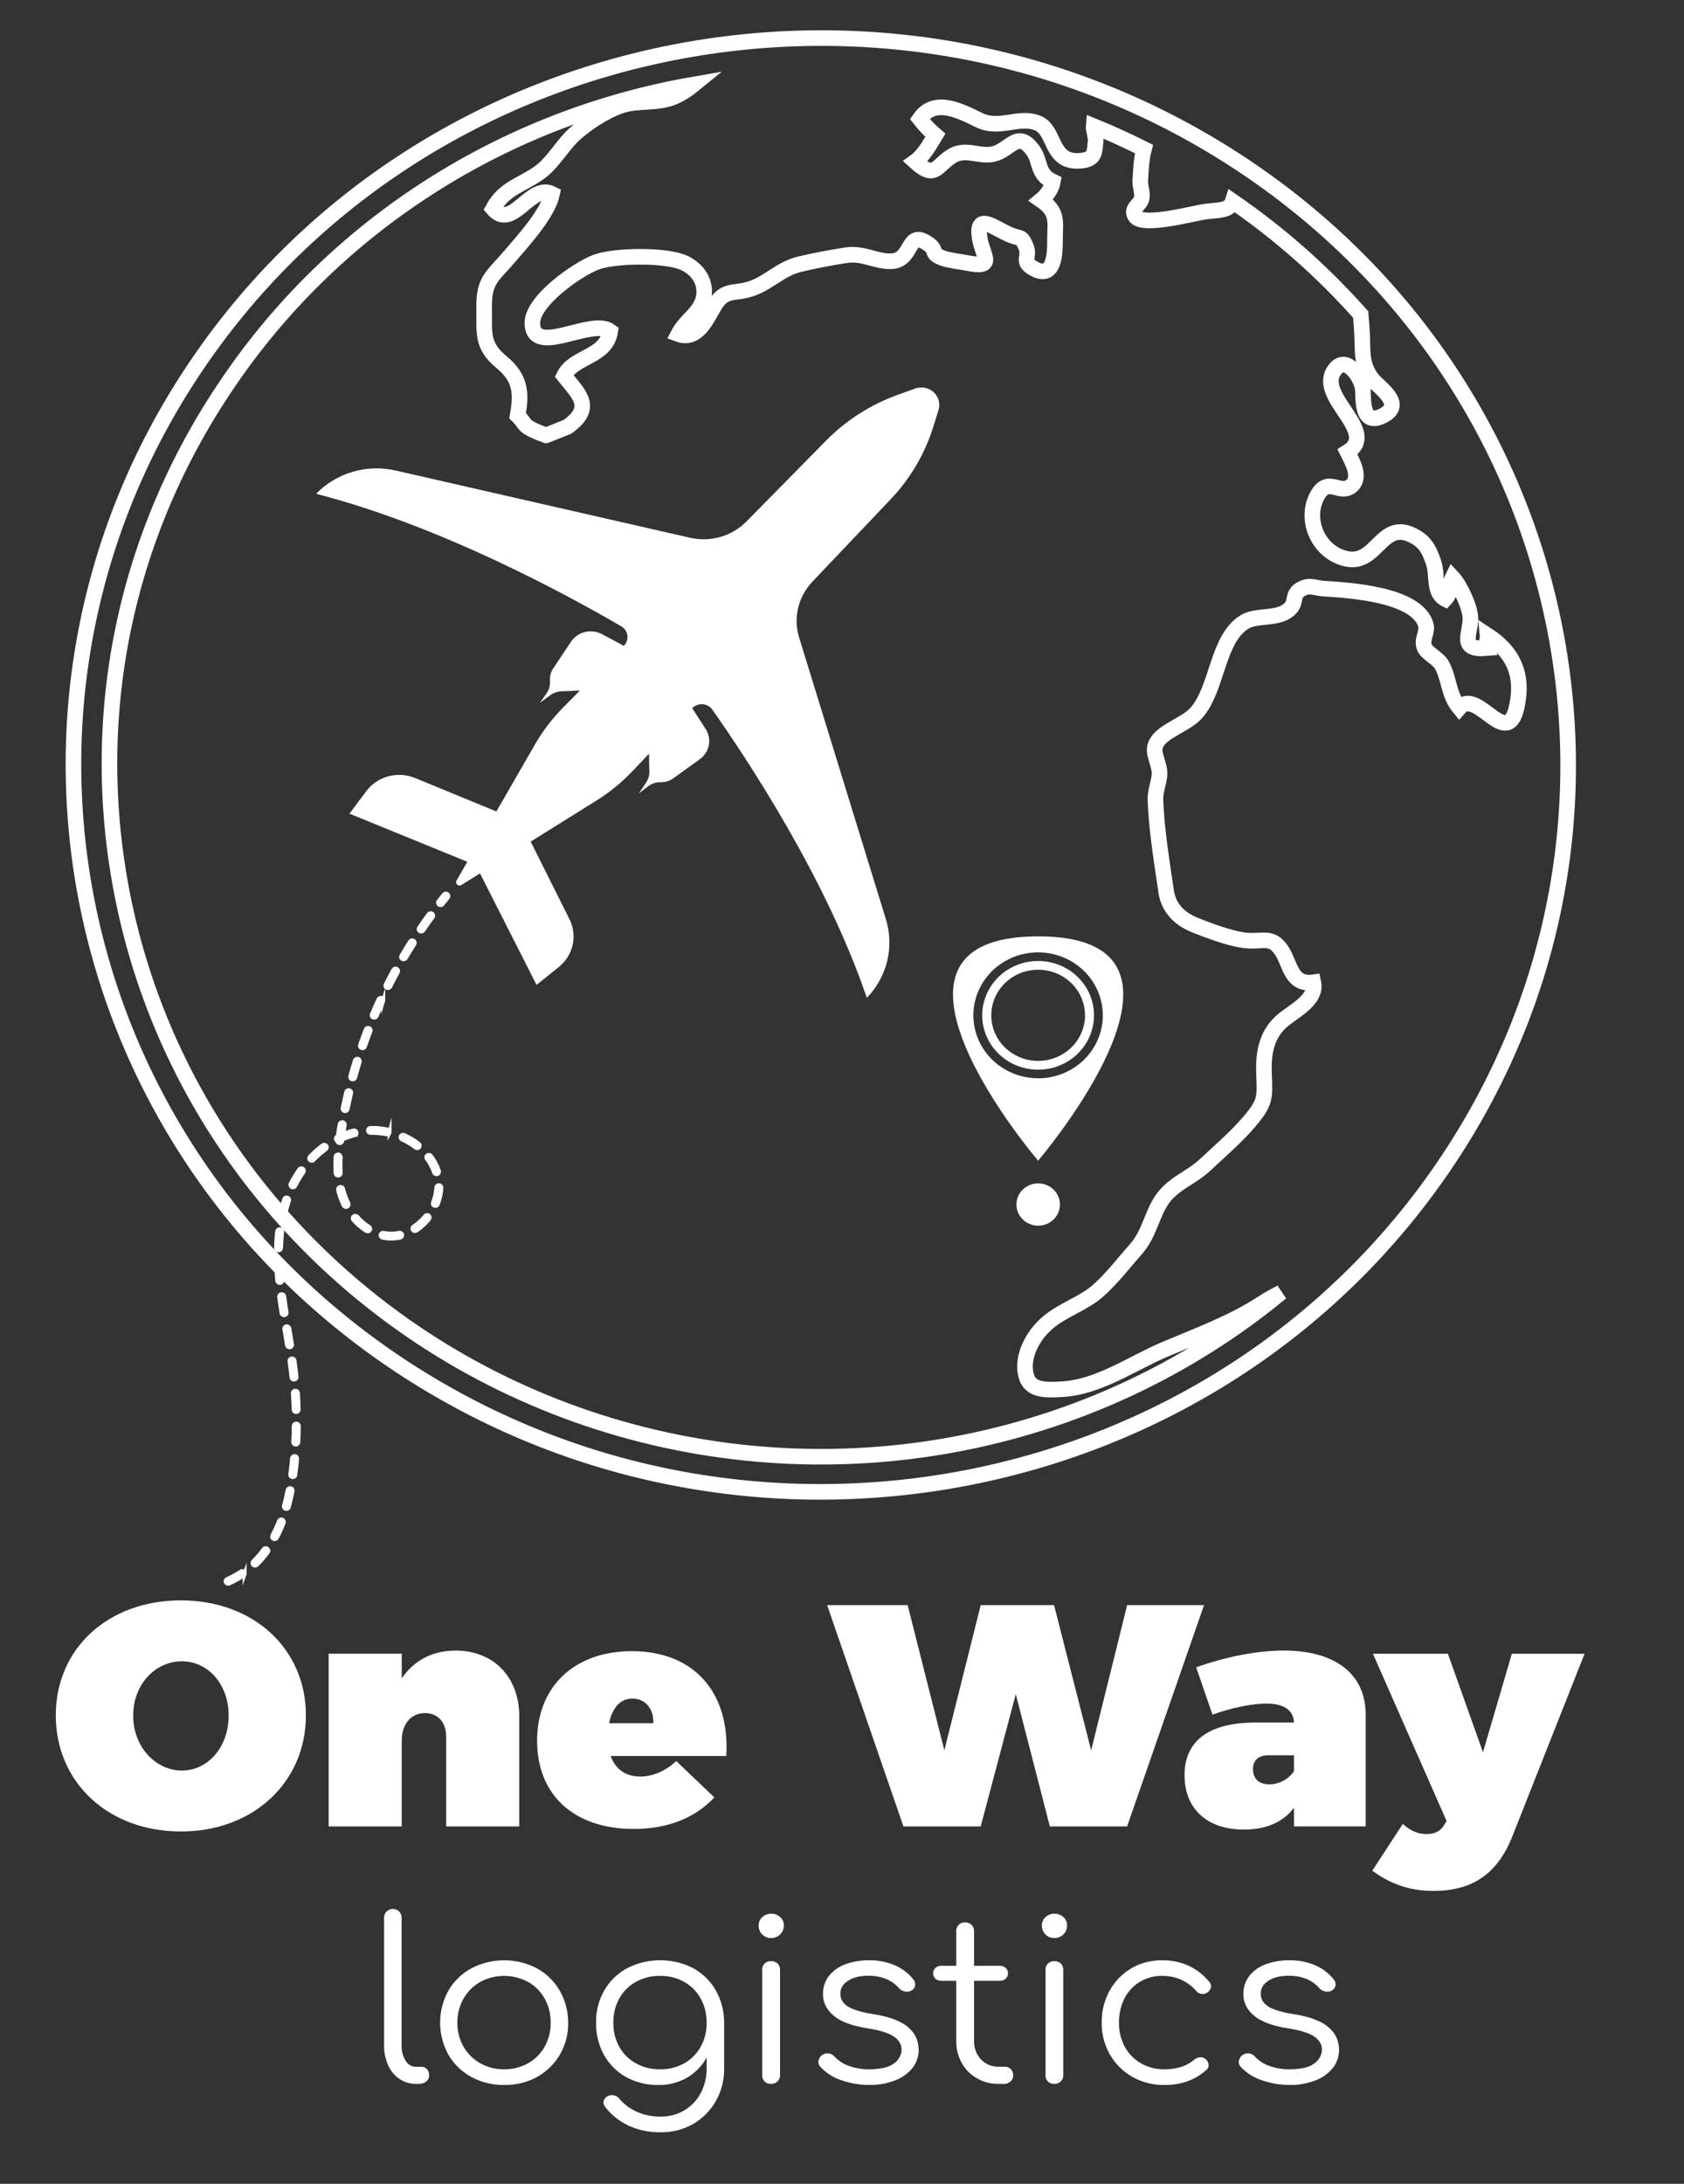 <svg width="54" height="70" viewBox="0 0 54 70" fill="none" xmlns="http://www.w3.org/2000/svg">
<rect x="0" y="0" width="54" height="70" fill="#333333" stroke="none"/>
<path d="M9.809 54.982C9.809 57.129 8.124 58.706 5.799 58.706C3.474 58.706 1.789 57.137 1.789 54.982C1.789 52.835 3.474 51.298 5.799 51.298C8.124 51.298 9.809 52.846 9.809 54.982ZM4.271 54.992C4.271 56.004 4.999 56.753 5.832 56.753C6.665 56.753 7.332 56.004 7.332 54.992C7.332 53.98 6.665 53.251 5.832 53.251C4.989 53.251 4.271 53.98 4.271 54.992Z" fill="white"/>
<path d="M16.65 55.012V58.544H14.308V55.67C14.308 55.204 14.037 54.911 13.631 54.911C13.173 54.911 12.882 55.265 12.882 55.801V58.544H10.539V53.007H12.882V53.798C13.266 53.233 13.86 52.907 14.609 52.907C15.807 52.907 16.65 53.737 16.65 55.012Z" fill="white"/>
<path d="M23.289 56.287H19.583C19.739 56.722 20.072 56.945 20.53 56.945C20.926 56.945 21.331 56.775 21.686 56.449L22.906 57.613C22.302 58.261 21.428 58.625 20.325 58.625C18.378 58.625 17.223 57.512 17.223 55.8C17.223 54.049 18.43 52.926 20.263 52.926C22.248 52.927 23.414 54.243 23.289 56.287ZM20.28 54.445C19.873 54.445 19.625 54.769 19.531 55.236H20.947C20.977 54.779 20.686 54.445 20.28 54.445Z" fill="white"/>
<path d="M38.609 51.45L36.142 58.544H33.665L32.572 54.304L31.448 58.544H28.97L26.523 51.45H29.105L30.282 56.105L31.448 51.45H33.8L34.989 56.105L36.144 51.45H38.609Z" fill="white"/>
<path d="M43.793 54.961V58.543H41.493V57.946C41.16 58.392 40.621 58.645 39.889 58.645C38.682 58.645 37.984 57.956 37.984 56.904C37.984 55.811 38.745 55.234 40.193 55.214H41.493C41.482 54.83 41.181 54.606 40.608 54.606C40.181 54.606 39.525 54.728 38.88 54.961L38.357 53.443C39.325 53.099 40.325 52.906 41.168 52.906C42.815 52.907 43.793 53.656 43.793 54.961ZM41.493 56.773V56.264H40.679C40.356 56.264 40.179 56.416 40.179 56.709C40.179 57.013 40.367 57.195 40.7 57.195C40.857 57.194 41.012 57.154 41.15 57.081C41.289 57.007 41.406 56.901 41.493 56.773Z" fill="white"/>
<path d="M45.971 60.611C45.222 60.611 44.618 60.409 44.004 59.963L44.983 58.464C45.233 58.687 45.461 58.788 45.742 58.788C46.013 58.788 46.19 58.697 46.304 58.505L46.388 58.373L44.025 53.009H46.429L47.554 56.167L48.48 53.009H50.812L48.469 58.93C47.991 60.083 47.189 60.611 45.971 60.611Z" fill="white"/>
<path d="M13.336 66.796C13.147 66.798 12.962 66.743 12.808 66.638C12.648 66.527 12.523 66.375 12.446 66.2C12.356 65.996 12.312 65.775 12.317 65.553V61.461C12.317 61.389 12.346 61.319 12.399 61.268C12.452 61.217 12.523 61.188 12.597 61.188C12.672 61.188 12.743 61.217 12.796 61.268C12.849 61.319 12.878 61.389 12.878 61.461V65.553C12.87 65.73 12.915 65.904 13.007 66.056C13.039 66.114 13.087 66.162 13.145 66.196C13.203 66.23 13.268 66.249 13.336 66.25H13.52C13.553 66.249 13.586 66.255 13.616 66.269C13.646 66.282 13.673 66.301 13.695 66.326C13.741 66.381 13.765 66.451 13.761 66.523C13.763 66.56 13.755 66.598 13.739 66.632C13.723 66.666 13.699 66.696 13.669 66.72C13.601 66.772 13.516 66.799 13.429 66.796H13.336Z" fill="white"/>
<path d="M16.166 66.831C15.797 66.838 15.433 66.748 15.111 66.573C14.805 66.406 14.553 66.161 14.38 65.865C14.205 65.548 14.113 65.194 14.113 64.835C14.113 64.475 14.205 64.121 14.38 63.804C14.552 63.507 14.805 63.262 15.111 63.094C15.434 62.924 15.797 62.835 16.165 62.835C16.533 62.835 16.895 62.924 17.219 63.094C17.523 63.263 17.774 63.508 17.946 63.804C18.127 64.121 18.221 64.477 18.219 64.838C18.225 65.198 18.133 65.552 17.95 65.865C17.776 66.161 17.523 66.406 17.219 66.576C16.898 66.75 16.534 66.838 16.166 66.831ZM16.166 66.329C16.436 66.333 16.701 66.266 16.934 66.135C17.158 66.009 17.342 65.825 17.466 65.603C17.597 65.368 17.663 65.103 17.658 64.836C17.663 64.567 17.597 64.301 17.466 64.064C17.343 63.841 17.159 63.656 16.934 63.529C16.699 63.402 16.435 63.335 16.166 63.335C15.897 63.335 15.633 63.402 15.398 63.529C15.173 63.657 14.988 63.842 14.863 64.064C14.73 64.3 14.662 64.566 14.667 64.836C14.662 65.104 14.73 65.369 14.863 65.603C14.989 65.825 15.174 66.008 15.398 66.135C15.632 66.266 15.897 66.333 16.166 66.329Z" fill="white"/>
<path d="M21.108 66.832C20.746 66.838 20.389 66.75 20.074 66.577C19.776 66.409 19.532 66.164 19.368 65.87C19.195 65.552 19.107 65.196 19.114 64.836C19.106 64.472 19.198 64.113 19.38 63.795C19.552 63.498 19.805 63.253 20.111 63.087C20.437 62.92 20.8 62.833 21.169 62.833C21.537 62.833 21.9 62.92 22.226 63.087C22.53 63.253 22.781 63.498 22.951 63.795C23.13 64.114 23.222 64.472 23.22 64.836L22.888 65.005C22.894 65.334 22.815 65.658 22.659 65.95C22.514 66.219 22.295 66.444 22.027 66.6C21.748 66.758 21.43 66.838 21.108 66.832ZM21.181 68.347C20.827 68.354 20.476 68.282 20.155 68.135C19.868 68.001 19.618 67.803 19.424 67.557C19.399 67.533 19.379 67.504 19.367 67.472C19.355 67.439 19.35 67.405 19.354 67.371C19.358 67.337 19.369 67.305 19.388 67.276C19.406 67.247 19.431 67.223 19.461 67.205C19.491 67.184 19.526 67.169 19.563 67.162C19.6 67.154 19.638 67.154 19.675 67.162C19.749 67.173 19.815 67.212 19.859 67.27C20.009 67.447 20.197 67.589 20.41 67.686C20.654 67.796 20.92 67.85 21.189 67.844C21.451 67.848 21.709 67.781 21.935 67.65C22.159 67.519 22.341 67.33 22.463 67.104C22.598 66.85 22.666 66.566 22.659 66.279V65.187L22.873 64.771L23.221 64.836V66.3C23.227 66.665 23.136 67.025 22.956 67.345C22.785 67.648 22.536 67.901 22.232 68.08C21.914 68.262 21.55 68.354 21.181 68.347ZM21.167 66.329C21.437 66.334 21.704 66.269 21.939 66.139C22.161 66.013 22.344 65.831 22.466 65.611C22.598 65.373 22.664 65.106 22.659 64.836C22.664 64.564 22.598 64.296 22.466 64.057C22.344 63.836 22.162 63.652 21.939 63.526C21.704 63.396 21.437 63.33 21.167 63.335C20.895 63.33 20.628 63.396 20.391 63.526C20.166 63.651 19.982 63.835 19.859 64.057C19.728 64.296 19.662 64.564 19.668 64.836C19.662 65.106 19.728 65.373 19.859 65.611C19.983 65.831 20.167 66.014 20.391 66.139C20.628 66.268 20.895 66.334 21.167 66.329Z" fill="white"/>
<path d="M24.725 62.122C24.673 62.123 24.621 62.113 24.573 62.094C24.525 62.074 24.481 62.045 24.445 62.009C24.406 61.972 24.376 61.928 24.356 61.879C24.336 61.831 24.327 61.779 24.328 61.726C24.326 61.673 24.336 61.621 24.357 61.572C24.378 61.523 24.41 61.479 24.451 61.444C24.529 61.376 24.63 61.339 24.735 61.34C24.837 61.34 24.936 61.377 25.012 61.444C25.052 61.479 25.084 61.523 25.106 61.572C25.127 61.621 25.136 61.673 25.134 61.726C25.134 61.778 25.124 61.83 25.104 61.878C25.084 61.926 25.053 61.97 25.016 62.007C24.978 62.044 24.933 62.073 24.883 62.093C24.834 62.112 24.781 62.122 24.727 62.122H24.725ZM24.732 66.796C24.693 66.799 24.654 66.794 24.617 66.781C24.58 66.769 24.547 66.748 24.519 66.721C24.491 66.694 24.47 66.661 24.457 66.626C24.444 66.59 24.438 66.552 24.442 66.514V63.146C24.438 63.108 24.443 63.07 24.456 63.034C24.47 62.998 24.491 62.965 24.519 62.938C24.547 62.911 24.58 62.891 24.617 62.878C24.654 62.865 24.693 62.86 24.732 62.864C24.77 62.862 24.807 62.868 24.842 62.881C24.877 62.894 24.909 62.913 24.936 62.939C24.962 62.966 24.983 62.998 24.996 63.033C25.009 63.069 25.015 63.106 25.013 63.143V66.511C25.015 66.548 25.009 66.586 24.996 66.621C24.983 66.656 24.962 66.688 24.936 66.715C24.909 66.742 24.878 66.762 24.843 66.776C24.808 66.79 24.77 66.797 24.732 66.796Z" fill="white"/>
<path d="M27.869 66.831C27.575 66.831 27.283 66.782 27.005 66.688C26.74 66.605 26.501 66.457 26.311 66.257C26.285 66.232 26.266 66.202 26.254 66.168C26.243 66.134 26.239 66.099 26.244 66.064C26.256 65.99 26.295 65.923 26.355 65.876C26.414 65.833 26.488 65.812 26.562 65.819C26.636 65.825 26.705 65.859 26.754 65.913C26.881 66.052 27.042 66.159 27.223 66.221C27.43 66.295 27.649 66.332 27.869 66.329C28.233 66.329 28.497 66.268 28.66 66.146C28.734 66.096 28.795 66.031 28.839 65.954C28.882 65.877 28.907 65.792 28.911 65.704C28.911 65.532 28.827 65.389 28.66 65.277C28.492 65.165 28.216 65.078 27.832 65.018C27.335 64.942 26.971 64.808 26.74 64.616C26.508 64.424 26.392 64.196 26.391 63.933C26.383 63.714 26.453 63.498 26.591 63.323C26.73 63.156 26.914 63.029 27.123 62.957C27.357 62.874 27.604 62.832 27.854 62.835C28.147 62.828 28.438 62.884 28.706 63C28.934 63.101 29.133 63.254 29.287 63.445C29.31 63.472 29.327 63.503 29.337 63.536C29.347 63.57 29.35 63.605 29.346 63.639C29.34 63.673 29.327 63.706 29.307 63.735C29.287 63.763 29.26 63.787 29.229 63.805C29.168 63.838 29.096 63.85 29.026 63.837C28.951 63.825 28.881 63.788 28.831 63.733C28.715 63.599 28.568 63.495 28.402 63.428C28.224 63.36 28.033 63.327 27.841 63.331C27.57 63.331 27.353 63.384 27.191 63.492C27.028 63.6 26.948 63.735 26.948 63.898C26.945 64.001 26.977 64.102 27.04 64.185C27.124 64.283 27.234 64.357 27.357 64.4C27.561 64.477 27.773 64.53 27.988 64.558C28.358 64.616 28.65 64.701 28.864 64.813C29.051 64.902 29.209 65.038 29.322 65.209C29.412 65.358 29.459 65.528 29.458 65.701C29.462 65.915 29.39 66.124 29.255 66.293C29.108 66.471 28.914 66.607 28.694 66.688C28.431 66.788 28.151 66.837 27.869 66.831Z" fill="white"/>
<path d="M30.181 63.492C30.147 63.493 30.113 63.488 30.082 63.476C30.05 63.465 30.021 63.447 29.996 63.425C29.972 63.403 29.953 63.377 29.941 63.348C29.928 63.318 29.922 63.287 29.922 63.255C29.921 63.222 29.927 63.19 29.94 63.16C29.953 63.129 29.972 63.102 29.996 63.079C30.021 63.057 30.05 63.039 30.081 63.027C30.113 63.016 30.147 63.01 30.181 63.011H32.064C32.098 63.01 32.132 63.016 32.163 63.027C32.195 63.039 32.224 63.057 32.248 63.079C32.273 63.102 32.292 63.129 32.305 63.16C32.318 63.19 32.324 63.222 32.323 63.255C32.323 63.287 32.317 63.318 32.304 63.348C32.291 63.377 32.272 63.403 32.248 63.425C32.224 63.447 32.195 63.465 32.163 63.476C32.132 63.488 32.098 63.493 32.064 63.492H30.181ZM32.019 66.796C31.778 66.8 31.54 66.74 31.332 66.621C31.123 66.503 30.952 66.331 30.838 66.124C30.718 65.904 30.658 65.658 30.664 65.409V61.899C30.661 61.825 30.689 61.752 30.741 61.698C30.768 61.672 30.799 61.651 30.834 61.638C30.869 61.624 30.907 61.618 30.944 61.62C30.983 61.618 31.022 61.624 31.058 61.637C31.094 61.651 31.127 61.672 31.154 61.698C31.181 61.725 31.203 61.757 31.217 61.792C31.23 61.827 31.237 61.864 31.235 61.902V65.413C31.226 65.633 31.305 65.848 31.456 66.012C31.528 66.089 31.616 66.149 31.714 66.19C31.812 66.23 31.918 66.249 32.025 66.246H32.224C32.261 66.245 32.296 66.251 32.329 66.265C32.362 66.278 32.392 66.299 32.416 66.325C32.467 66.38 32.493 66.452 32.49 66.526C32.492 66.563 32.484 66.6 32.469 66.635C32.453 66.669 32.43 66.699 32.401 66.723C32.34 66.775 32.261 66.802 32.18 66.799L32.019 66.796Z" fill="white"/>
<path d="M33.807 62.122C33.755 62.123 33.703 62.113 33.655 62.094C33.607 62.074 33.563 62.045 33.527 62.009C33.489 61.972 33.458 61.928 33.438 61.879C33.418 61.831 33.409 61.779 33.41 61.726C33.408 61.673 33.418 61.621 33.439 61.572C33.46 61.523 33.492 61.479 33.533 61.444C33.611 61.376 33.712 61.339 33.817 61.34C33.919 61.34 34.018 61.377 34.094 61.444C34.135 61.479 34.166 61.523 34.188 61.572C34.209 61.621 34.218 61.673 34.216 61.726C34.216 61.778 34.206 61.83 34.186 61.878C34.166 61.926 34.136 61.97 34.098 62.007C34.06 62.044 34.015 62.073 33.965 62.093C33.916 62.112 33.863 62.122 33.809 62.122H33.807ZM33.814 66.796C33.776 66.799 33.737 66.794 33.7 66.781C33.664 66.767 33.631 66.747 33.603 66.72C33.576 66.693 33.555 66.66 33.542 66.625C33.528 66.589 33.523 66.551 33.527 66.514V63.146C33.523 63.108 33.528 63.07 33.541 63.035C33.554 62.999 33.575 62.967 33.603 62.94C33.63 62.913 33.663 62.892 33.7 62.879C33.736 62.866 33.776 62.861 33.814 62.864C33.852 62.862 33.889 62.868 33.924 62.881C33.959 62.894 33.991 62.913 34.018 62.939C34.044 62.966 34.065 62.998 34.078 63.033C34.091 63.069 34.097 63.106 34.095 63.143V66.511C34.097 66.548 34.092 66.586 34.078 66.621C34.065 66.656 34.044 66.688 34.018 66.715C33.991 66.742 33.96 66.762 33.925 66.776C33.89 66.79 33.852 66.797 33.814 66.796Z" fill="white"/>
<path d="M37.344 66.832C36.981 66.838 36.622 66.748 36.307 66.57C36.007 66.398 35.76 66.151 35.591 65.855C35.413 65.544 35.323 65.194 35.328 64.838C35.322 64.481 35.408 64.128 35.58 63.811C35.74 63.518 35.978 63.271 36.269 63.097C36.571 62.919 36.919 62.828 37.273 62.835C37.559 62.831 37.843 62.889 38.104 63.004C38.365 63.125 38.593 63.301 38.772 63.521C38.797 63.545 38.815 63.574 38.826 63.606C38.836 63.638 38.837 63.672 38.831 63.704C38.812 63.774 38.767 63.835 38.705 63.874C38.679 63.892 38.65 63.906 38.619 63.913C38.587 63.919 38.555 63.92 38.524 63.913C38.454 63.9 38.392 63.863 38.349 63.809C38.217 63.657 38.052 63.535 37.865 63.454C37.678 63.372 37.475 63.331 37.271 63.335C37.014 63.33 36.762 63.398 36.544 63.529C36.334 63.659 36.165 63.843 36.056 64.06C35.936 64.302 35.877 64.568 35.882 64.836C35.877 65.103 35.94 65.367 36.066 65.604C36.185 65.824 36.364 66.008 36.584 66.136C36.814 66.267 37.077 66.334 37.344 66.329C37.523 66.331 37.701 66.306 37.872 66.254C38.029 66.205 38.173 66.126 38.297 66.02C38.348 65.976 38.413 65.948 38.481 65.942C38.545 65.938 38.607 65.958 38.656 65.998C38.711 66.044 38.746 66.108 38.755 66.178C38.759 66.21 38.754 66.242 38.742 66.271C38.73 66.301 38.71 66.327 38.685 66.347C38.328 66.671 37.881 66.832 37.344 66.832Z" fill="white"/>
<path d="M41.35 66.831C41.056 66.831 40.763 66.782 40.486 66.688C40.22 66.605 39.981 66.457 39.791 66.257C39.766 66.232 39.746 66.201 39.735 66.168C39.723 66.134 39.72 66.099 39.725 66.064C39.736 65.99 39.776 65.923 39.836 65.876C39.895 65.833 39.969 65.812 40.042 65.819C40.116 65.825 40.185 65.859 40.234 65.913C40.361 66.052 40.523 66.159 40.703 66.221C40.91 66.295 41.129 66.332 41.35 66.329C41.714 66.329 41.977 66.268 42.14 66.146C42.214 66.096 42.275 66.031 42.319 65.954C42.362 65.877 42.387 65.792 42.391 65.704C42.391 65.532 42.307 65.389 42.14 65.277C41.972 65.165 41.697 65.078 41.313 65.018C40.815 64.942 40.451 64.808 40.219 64.616C39.988 64.424 39.872 64.196 39.871 63.933C39.863 63.714 39.933 63.498 40.07 63.323C40.209 63.156 40.393 63.029 40.602 62.957C40.836 62.874 41.084 62.832 41.333 62.835C41.626 62.828 41.918 62.884 42.186 63C42.413 63.101 42.613 63.254 42.767 63.445C42.79 63.472 42.807 63.503 42.817 63.536C42.827 63.57 42.83 63.605 42.825 63.639C42.82 63.673 42.806 63.706 42.786 63.734C42.766 63.763 42.74 63.787 42.709 63.805C42.648 63.838 42.576 63.85 42.506 63.837C42.431 63.825 42.361 63.788 42.31 63.733C42.195 63.599 42.048 63.495 41.882 63.428C41.703 63.36 41.513 63.327 41.321 63.331C41.05 63.331 40.833 63.384 40.671 63.492C40.509 63.6 40.428 63.735 40.427 63.898C40.425 64.001 40.457 64.102 40.519 64.185C40.604 64.283 40.714 64.357 40.837 64.4C41.041 64.477 41.252 64.53 41.468 64.558C41.837 64.616 42.129 64.701 42.343 64.813C42.531 64.902 42.689 65.039 42.801 65.209C42.892 65.358 42.939 65.528 42.938 65.701C42.942 65.915 42.87 66.124 42.735 66.293C42.587 66.471 42.394 66.607 42.174 66.688C41.911 66.788 41.632 66.837 41.35 66.831Z" fill="white"/>
<path d="M33.289 30.014C27.146 30.014 33.289 37.205 33.289 37.205C33.289 37.205 39.431 30.014 33.289 30.014ZM33.289 34.563C32.878 34.563 32.477 34.444 32.135 34.223C31.794 34.001 31.528 33.686 31.37 33.317C31.213 32.948 31.172 32.542 31.252 32.151C31.332 31.759 31.53 31.4 31.82 31.117C32.11 30.835 32.48 30.643 32.883 30.565C33.286 30.487 33.703 30.527 34.082 30.68C34.462 30.832 34.786 31.091 35.014 31.423C35.242 31.755 35.364 32.145 35.364 32.544C35.364 32.809 35.311 33.072 35.206 33.317C35.102 33.562 34.95 33.785 34.757 33.972C34.564 34.16 34.335 34.308 34.083 34.41C33.831 34.511 33.561 34.564 33.289 34.564V34.563Z" fill="white"/>
<path d="M33.289 30.803C32.934 30.803 32.588 30.905 32.293 31.096C31.998 31.288 31.768 31.56 31.633 31.878C31.497 32.197 31.461 32.547 31.53 32.885C31.6 33.223 31.77 33.534 32.021 33.777C32.272 34.021 32.591 34.187 32.939 34.254C33.287 34.322 33.647 34.287 33.974 34.155C34.302 34.023 34.582 33.8 34.779 33.513C34.976 33.226 35.081 32.889 35.081 32.545C35.081 32.083 34.892 31.64 34.556 31.313C34.22 30.986 33.764 30.803 33.289 30.803ZM33.289 34.006C32.992 34.006 32.701 33.92 32.454 33.76C32.207 33.599 32.014 33.371 31.9 33.104C31.787 32.837 31.757 32.543 31.815 32.259C31.873 31.976 32.016 31.715 32.227 31.511C32.437 31.306 32.705 31.167 32.996 31.111C33.288 31.055 33.59 31.084 33.865 31.194C34.14 31.305 34.374 31.492 34.54 31.733C34.705 31.973 34.793 32.256 34.793 32.545C34.793 32.932 34.634 33.304 34.352 33.578C34.07 33.852 33.688 34.006 33.289 34.006Z" fill="white"/>
<path d="M33.989 38.61C33.989 38.744 33.948 38.875 33.871 38.986C33.794 39.098 33.685 39.185 33.558 39.236C33.431 39.287 33.29 39.301 33.155 39.275C33.02 39.248 32.895 39.184 32.798 39.089C32.7 38.994 32.634 38.873 32.607 38.742C32.58 38.61 32.594 38.474 32.647 38.35C32.7 38.226 32.789 38.12 32.904 38.046C33.018 37.971 33.153 37.932 33.291 37.932C33.476 37.932 33.654 38.003 33.784 38.13C33.915 38.257 33.989 38.43 33.989 38.61Z" fill="white"/>
<path d="M27.796 31.986C28.116 31.655 28.341 31.248 28.449 30.806C28.556 30.364 28.542 29.902 28.408 29.467L25.625 20.434C25.53 20.126 25.519 19.799 25.594 19.485C25.668 19.172 25.826 18.882 26.05 18.646L28.56 16.004C29.186 15.346 29.651 14.559 29.92 13.702L30.094 13.145C30.126 13.045 30.128 12.938 30.101 12.836C30.073 12.735 30.016 12.643 29.938 12.571C29.859 12.499 29.761 12.45 29.655 12.43C29.549 12.41 29.439 12.419 29.338 12.456L28.778 12.659C27.914 12.972 27.134 13.47 26.496 14.117L23.936 16.716C23.706 16.948 23.419 17.119 23.102 17.21C22.784 17.301 22.448 17.311 22.126 17.237L12.686 15.082C12.231 14.978 11.756 14.992 11.308 15.123C10.861 15.254 10.457 15.497 10.137 15.828C14.154 16.86 18.25 19.1 19.921 20.076C19.974 20.107 20.02 20.15 20.054 20.201C20.088 20.251 20.11 20.308 20.118 20.369C20.126 20.428 20.12 20.489 20.101 20.547C20.081 20.604 20.049 20.657 20.006 20.701L19.3 20.326C19.135 20.238 18.941 20.213 18.758 20.258C18.574 20.303 18.415 20.413 18.312 20.567L17.739 21.427C17.661 21.543 17.625 21.681 17.637 21.819C17.649 21.963 17.61 22.106 17.526 22.225L17.311 22.528L17.651 22.281C17.757 22.204 17.884 22.161 18.016 22.157L18.238 22.15L18.595 22.133L18.053 22.684C17.704 23.038 17.403 23.433 17.156 23.86L15.917 26.011L13.309 24.937C13.037 24.826 12.735 24.807 12.451 24.884C12.167 24.961 11.919 25.129 11.745 25.36L11.206 26.081L14.986 27.624L14.641 28.223C14.629 28.244 14.624 28.268 14.628 28.293C14.631 28.317 14.643 28.338 14.661 28.355C14.679 28.372 14.703 28.382 14.728 28.384C14.752 28.386 14.777 28.38 14.798 28.367L15.392 27.996L17.205 31.57L17.918 30.997C18.144 30.816 18.3 30.566 18.363 30.288C18.425 30.009 18.389 29.719 18.261 29.463L17.017 26.977L19.126 25.661C19.55 25.396 19.938 25.08 20.279 24.72L20.812 24.16L20.816 24.507L20.823 24.723C20.827 24.852 20.79 24.978 20.718 25.085L20.485 25.43L20.783 25.204C20.9 25.115 21.045 25.069 21.194 25.072C21.336 25.075 21.476 25.032 21.59 24.949L22.439 24.337C22.59 24.228 22.694 24.067 22.729 23.887C22.764 23.706 22.727 23.519 22.626 23.364L22.197 22.702C22.239 22.658 22.291 22.623 22.349 22.601C22.406 22.578 22.469 22.569 22.531 22.573C22.593 22.577 22.653 22.595 22.707 22.625C22.761 22.655 22.807 22.697 22.842 22.747C23.944 24.311 26.493 28.15 27.796 31.986Z" fill="white"/>
<path d="M14.084 38.466C14.07 38.513 14.053 38.56 14.035 38.605C14.027 38.624 14.012 38.64 13.992 38.648C13.973 38.657 13.95 38.657 13.93 38.649C13.92 38.646 13.911 38.64 13.903 38.633C13.896 38.626 13.89 38.617 13.885 38.608C13.881 38.598 13.879 38.588 13.879 38.578C13.879 38.567 13.88 38.557 13.884 38.547C13.947 38.393 13.983 38.23 13.991 38.065C13.992 38.055 13.994 38.045 13.999 38.035C14.003 38.026 14.01 38.018 14.017 38.011C14.025 38.004 14.034 37.998 14.044 37.995C14.054 37.991 14.065 37.99 14.075 37.99C14.086 37.99 14.097 37.993 14.106 37.997C14.116 38.002 14.124 38.008 14.132 38.016C14.139 38.023 14.144 38.032 14.148 38.042C14.152 38.051 14.153 38.062 14.153 38.072C14.146 38.206 14.123 38.338 14.084 38.466ZM13.772 39.05C13.769 39.059 13.764 39.068 13.758 39.076C13.643 39.22 13.506 39.345 13.351 39.447C13.342 39.453 13.332 39.457 13.322 39.459C13.311 39.461 13.301 39.461 13.29 39.459C13.28 39.457 13.27 39.453 13.261 39.447C13.252 39.442 13.245 39.434 13.239 39.426C13.233 39.417 13.229 39.408 13.227 39.398C13.225 39.387 13.225 39.377 13.226 39.367C13.229 39.357 13.233 39.347 13.239 39.338C13.244 39.33 13.252 39.322 13.261 39.317C13.402 39.223 13.528 39.109 13.633 38.978C13.639 38.969 13.648 38.962 13.657 38.957C13.667 38.952 13.677 38.949 13.688 38.947C13.699 38.946 13.71 38.947 13.72 38.95C13.731 38.953 13.741 38.958 13.749 38.965C13.761 38.975 13.77 38.989 13.774 39.004C13.778 39.019 13.777 39.035 13.772 39.05ZM14.074 37.58C14.071 37.593 14.064 37.604 14.055 37.613C14.046 37.622 14.034 37.629 14.022 37.632C14.012 37.636 14.001 37.637 13.991 37.636C13.98 37.636 13.97 37.633 13.96 37.628C13.951 37.624 13.942 37.617 13.935 37.609C13.928 37.602 13.923 37.593 13.92 37.583C13.866 37.425 13.788 37.277 13.687 37.143C13.681 37.135 13.677 37.125 13.674 37.115C13.672 37.105 13.671 37.095 13.673 37.085C13.674 37.074 13.678 37.065 13.684 37.056C13.689 37.047 13.697 37.039 13.705 37.033C13.714 37.027 13.723 37.023 13.734 37.02C13.744 37.018 13.755 37.017 13.765 37.019C13.776 37.021 13.786 37.024 13.795 37.03C13.804 37.035 13.812 37.042 13.818 37.05C13.929 37.197 14.016 37.36 14.075 37.533C14.079 37.548 14.079 37.563 14.074 37.578V37.58ZM12.892 39.614C12.889 39.628 12.882 39.641 12.871 39.651C12.861 39.66 12.848 39.667 12.834 39.671C12.672 39.706 12.504 39.711 12.34 39.686C12.316 39.682 12.292 39.678 12.268 39.673C12.258 39.671 12.248 39.666 12.239 39.661C12.23 39.655 12.223 39.647 12.217 39.639C12.211 39.63 12.207 39.62 12.205 39.61C12.203 39.6 12.203 39.59 12.205 39.579C12.208 39.569 12.212 39.56 12.218 39.551C12.224 39.543 12.231 39.535 12.24 39.53C12.249 39.524 12.259 39.52 12.27 39.518C12.28 39.516 12.291 39.516 12.301 39.518L12.366 39.53C12.51 39.552 12.657 39.548 12.799 39.517C12.81 39.515 12.82 39.515 12.831 39.517C12.841 39.518 12.851 39.522 12.86 39.528C12.869 39.533 12.877 39.541 12.883 39.549C12.889 39.557 12.893 39.567 12.896 39.577C12.898 39.589 12.896 39.601 12.892 39.612V39.614ZM13.456 36.745C13.453 36.755 13.448 36.764 13.442 36.772C13.435 36.78 13.427 36.787 13.418 36.792C13.408 36.798 13.398 36.801 13.387 36.802C13.376 36.803 13.365 36.802 13.354 36.799C13.344 36.796 13.334 36.791 13.326 36.784C13.191 36.68 13.043 36.592 12.886 36.522C12.868 36.512 12.855 36.496 12.848 36.477C12.842 36.458 12.844 36.437 12.852 36.419C12.861 36.401 12.876 36.387 12.895 36.38C12.914 36.372 12.935 36.372 12.954 36.379C13.123 36.455 13.281 36.549 13.426 36.661C13.439 36.67 13.448 36.683 13.454 36.697C13.459 36.712 13.46 36.728 13.456 36.742V36.745ZM9.262 48.309C9.256 48.33 9.242 48.346 9.223 48.357C9.205 48.367 9.183 48.369 9.162 48.364C9.141 48.358 9.124 48.344 9.113 48.326C9.103 48.308 9.1 48.286 9.106 48.266C9.15 48.108 9.19 47.939 9.222 47.764C9.227 47.744 9.239 47.726 9.257 47.714C9.274 47.702 9.296 47.698 9.317 47.701C9.328 47.703 9.338 47.707 9.346 47.713C9.355 47.718 9.363 47.726 9.369 47.734C9.375 47.743 9.379 47.753 9.381 47.763C9.384 47.773 9.384 47.783 9.382 47.794C9.346 47.973 9.305 48.145 9.26 48.308L9.262 48.309ZM9.097 48.806V48.811C9.033 48.977 8.959 49.139 8.876 49.296C8.865 49.314 8.848 49.327 8.828 49.332C8.808 49.338 8.787 49.336 8.769 49.326C8.75 49.317 8.736 49.301 8.729 49.282C8.722 49.263 8.723 49.242 8.732 49.224C8.812 49.072 8.884 48.916 8.946 48.756C8.953 48.736 8.969 48.721 8.988 48.712C9.008 48.703 9.03 48.703 9.05 48.71C9.069 48.717 9.085 48.731 9.093 48.749C9.102 48.767 9.104 48.787 9.097 48.806ZM9.467 47.286C9.465 47.296 9.461 47.306 9.455 47.314C9.449 47.323 9.441 47.33 9.432 47.336C9.423 47.341 9.413 47.345 9.403 47.347C9.392 47.349 9.382 47.349 9.371 47.347C9.361 47.344 9.351 47.34 9.342 47.334C9.333 47.329 9.326 47.321 9.32 47.312C9.314 47.304 9.31 47.294 9.309 47.284C9.307 47.274 9.307 47.264 9.309 47.253C9.321 47.165 9.332 47.073 9.343 46.979C9.351 46.9 9.359 46.819 9.366 46.738C9.37 46.718 9.381 46.701 9.397 46.689C9.413 46.677 9.434 46.671 9.454 46.673C9.474 46.674 9.493 46.684 9.507 46.698C9.521 46.713 9.528 46.732 9.528 46.752C9.52 46.834 9.512 46.916 9.504 46.996C9.493 47.09 9.482 47.184 9.469 47.274C9.469 47.278 9.468 47.282 9.467 47.286ZM11.868 39.413C11.865 39.42 11.862 39.427 11.858 39.434C11.847 39.451 11.828 39.463 11.807 39.468C11.786 39.472 11.764 39.468 11.746 39.457C11.589 39.358 11.448 39.237 11.327 39.098C11.315 39.082 11.309 39.062 11.311 39.042C11.314 39.022 11.324 39.003 11.34 38.99C11.355 38.977 11.376 38.97 11.396 38.971C11.417 38.972 11.437 38.981 11.451 38.996C11.561 39.123 11.69 39.234 11.834 39.325C11.849 39.334 11.86 39.348 11.866 39.364C11.872 39.38 11.873 39.397 11.868 39.413ZM8.602 49.728C8.599 49.736 8.595 49.744 8.59 49.751C8.537 49.824 8.481 49.895 8.423 49.963C8.365 50.03 8.302 50.097 8.237 50.16C8.229 50.168 8.22 50.174 8.21 50.178C8.2 50.182 8.189 50.185 8.179 50.185C8.168 50.185 8.157 50.182 8.147 50.178C8.137 50.174 8.128 50.168 8.12 50.16C8.113 50.153 8.107 50.144 8.102 50.135C8.098 50.125 8.096 50.114 8.096 50.104C8.096 50.093 8.098 50.083 8.102 50.073C8.107 50.063 8.113 50.055 8.12 50.047C8.182 49.988 8.24 49.925 8.295 49.86C8.35 49.796 8.404 49.728 8.454 49.658C8.465 49.643 8.482 49.632 8.5 49.628C8.519 49.623 8.539 49.625 8.556 49.633C8.573 49.641 8.587 49.655 8.594 49.672C8.602 49.689 8.604 49.709 8.598 49.726L8.602 49.728ZM9.562 46.247C9.557 46.266 9.544 46.282 9.527 46.293C9.511 46.304 9.49 46.308 9.47 46.304C9.45 46.301 9.432 46.291 9.42 46.276C9.408 46.26 9.402 46.241 9.403 46.221C9.412 46.052 9.418 45.875 9.419 45.702C9.421 45.683 9.43 45.664 9.445 45.651C9.46 45.638 9.48 45.63 9.5 45.63C9.521 45.63 9.54 45.638 9.555 45.651C9.57 45.664 9.58 45.683 9.582 45.702C9.582 45.877 9.574 46.053 9.565 46.227C9.565 46.234 9.564 46.24 9.562 46.247ZM12.492 36.303C12.487 36.322 12.474 36.339 12.457 36.35C12.439 36.36 12.418 36.364 12.398 36.359C12.229 36.325 12.056 36.309 11.884 36.313C11.863 36.314 11.842 36.306 11.826 36.291C11.811 36.277 11.802 36.257 11.801 36.236C11.8 36.226 11.802 36.216 11.806 36.206C11.81 36.196 11.816 36.187 11.823 36.18C11.83 36.172 11.839 36.166 11.848 36.162C11.858 36.158 11.869 36.156 11.879 36.156C12.065 36.151 12.25 36.168 12.431 36.206C12.442 36.208 12.452 36.212 12.461 36.218C12.469 36.224 12.477 36.231 12.483 36.24C12.488 36.248 12.492 36.258 12.494 36.268C12.496 36.279 12.496 36.289 12.494 36.299C12.493 36.301 12.493 36.303 12.492 36.305V36.303ZM9.575 45.204C9.569 45.222 9.558 45.238 9.541 45.249C9.525 45.259 9.505 45.264 9.486 45.261C9.467 45.259 9.449 45.249 9.436 45.235C9.423 45.221 9.416 45.203 9.416 45.184C9.411 45.011 9.403 44.837 9.391 44.666C9.39 44.655 9.391 44.644 9.394 44.634C9.397 44.623 9.403 44.614 9.41 44.605C9.417 44.597 9.426 44.59 9.436 44.586C9.445 44.581 9.456 44.578 9.467 44.577C9.478 44.577 9.489 44.578 9.5 44.582C9.51 44.586 9.52 44.591 9.528 44.599C9.536 44.606 9.542 44.615 9.547 44.625C9.551 44.635 9.554 44.645 9.554 44.656C9.565 44.829 9.573 45.005 9.577 45.18C9.578 45.188 9.577 45.196 9.575 45.204ZM7.845 50.459C7.839 50.476 7.828 50.491 7.813 50.501C7.662 50.602 7.501 50.69 7.334 50.764C7.315 50.768 7.296 50.766 7.279 50.757C7.262 50.749 7.249 50.735 7.241 50.718C7.234 50.701 7.232 50.682 7.238 50.665C7.243 50.647 7.254 50.632 7.27 50.621C7.428 50.552 7.58 50.469 7.724 50.373C7.732 50.367 7.742 50.363 7.753 50.361C7.763 50.358 7.774 50.358 7.784 50.36C7.795 50.362 7.805 50.366 7.814 50.372C7.823 50.377 7.83 50.385 7.836 50.393C7.843 50.403 7.847 50.414 7.848 50.426C7.85 50.437 7.849 50.449 7.845 50.46V50.459ZM9.506 44.163C9.501 44.181 9.489 44.196 9.474 44.206C9.458 44.216 9.439 44.221 9.421 44.219C9.402 44.217 9.385 44.209 9.371 44.197C9.358 44.184 9.349 44.167 9.347 44.149C9.341 44.085 9.333 44.022 9.326 43.958C9.314 43.854 9.3 43.748 9.283 43.634C9.28 43.613 9.286 43.592 9.299 43.576C9.312 43.559 9.331 43.548 9.353 43.545C9.374 43.542 9.395 43.548 9.412 43.56C9.43 43.573 9.441 43.592 9.444 43.612C9.46 43.725 9.474 43.834 9.487 43.94C9.494 44.004 9.502 44.068 9.508 44.133C9.51 44.143 9.509 44.153 9.506 44.163ZM11.174 38.632C11.169 38.647 11.16 38.66 11.147 38.67C11.134 38.68 11.119 38.686 11.103 38.687C11.086 38.689 11.07 38.685 11.056 38.677C11.042 38.67 11.031 38.658 11.023 38.644C10.975 38.548 10.934 38.449 10.9 38.348C10.877 38.279 10.857 38.208 10.842 38.136C10.839 38.116 10.844 38.096 10.855 38.08C10.867 38.063 10.884 38.051 10.904 38.047C10.924 38.042 10.945 38.045 10.963 38.055C10.981 38.065 10.994 38.081 11 38.1C11.016 38.168 11.036 38.235 11.058 38.3C11.09 38.394 11.129 38.486 11.174 38.575C11.181 38.593 11.181 38.614 11.174 38.632ZM13.887 29.374C13.885 29.382 13.881 29.39 13.876 29.397C13.773 29.537 13.671 29.679 13.573 29.825C13.562 29.842 13.543 29.854 13.522 29.858C13.501 29.862 13.479 29.858 13.461 29.847C13.443 29.835 13.431 29.817 13.427 29.797C13.422 29.776 13.427 29.755 13.439 29.738C13.537 29.592 13.64 29.447 13.744 29.305C13.755 29.29 13.771 29.279 13.79 29.274C13.809 29.269 13.828 29.271 13.846 29.279C13.863 29.288 13.877 29.302 13.885 29.319C13.892 29.336 13.893 29.356 13.887 29.374ZM9.362 43.13C9.357 43.147 9.346 43.162 9.331 43.172C9.316 43.183 9.297 43.188 9.279 43.187C9.26 43.185 9.243 43.178 9.23 43.166C9.216 43.154 9.207 43.138 9.204 43.12C9.179 42.962 9.151 42.804 9.125 42.647L9.118 42.606C9.116 42.595 9.116 42.585 9.119 42.575C9.121 42.565 9.125 42.555 9.131 42.547C9.138 42.538 9.145 42.531 9.154 42.526C9.163 42.52 9.173 42.516 9.184 42.515C9.205 42.511 9.227 42.516 9.244 42.529C9.262 42.541 9.274 42.559 9.278 42.58L9.285 42.621C9.311 42.779 9.339 42.937 9.364 43.095C9.366 43.107 9.366 43.119 9.362 43.13ZM13.295 30.245C13.293 30.252 13.29 30.258 13.286 30.264C13.193 30.41 13.101 30.561 13.013 30.71C13.003 30.728 12.985 30.741 12.964 30.747C12.944 30.752 12.921 30.75 12.903 30.739C12.884 30.729 12.87 30.712 12.865 30.692C12.859 30.672 12.862 30.65 12.873 30.632C12.962 30.481 13.055 30.329 13.149 30.18C13.159 30.163 13.175 30.151 13.194 30.145C13.213 30.139 13.233 30.14 13.251 30.148C13.269 30.156 13.284 30.17 13.292 30.188C13.3 30.206 13.301 30.225 13.295 30.244V30.245ZM11.43 36.334C11.426 36.347 11.419 36.358 11.409 36.368C11.398 36.377 11.386 36.384 11.372 36.387C11.238 36.422 11.107 36.469 10.98 36.525C10.98 36.541 10.976 36.558 10.974 36.574C10.971 36.593 10.96 36.611 10.945 36.623C10.929 36.635 10.91 36.642 10.89 36.641C10.87 36.64 10.851 36.632 10.836 36.618C10.822 36.605 10.814 36.586 10.812 36.567C10.798 36.559 10.787 36.548 10.779 36.533C10.77 36.515 10.768 36.493 10.775 36.474C10.781 36.454 10.796 36.438 10.815 36.428L10.832 36.42L10.835 36.397C10.852 36.278 10.871 36.156 10.893 36.036C10.897 36.015 10.909 35.997 10.926 35.985C10.943 35.973 10.965 35.968 10.986 35.971C10.997 35.972 11.007 35.976 11.016 35.981C11.025 35.987 11.033 35.994 11.039 36.002C11.045 36.011 11.05 36.02 11.052 36.03C11.054 36.041 11.055 36.051 11.053 36.061C11.037 36.154 11.022 36.249 11.008 36.344C11.114 36.301 11.222 36.266 11.332 36.237C11.346 36.233 11.361 36.233 11.374 36.237C11.388 36.24 11.401 36.248 11.411 36.258C11.421 36.268 11.428 36.28 11.432 36.294C11.435 36.307 11.435 36.322 11.431 36.335L11.43 36.334ZM10.921 37.627C10.915 37.645 10.903 37.66 10.888 37.67C10.872 37.68 10.853 37.684 10.834 37.682C10.815 37.68 10.798 37.671 10.785 37.658C10.772 37.645 10.764 37.628 10.762 37.609C10.752 37.433 10.752 37.255 10.762 37.079C10.764 37.058 10.773 37.038 10.789 37.025C10.805 37.011 10.826 37.004 10.848 37.005C10.869 37.006 10.889 37.015 10.904 37.031C10.918 37.047 10.925 37.067 10.924 37.088C10.914 37.258 10.914 37.429 10.924 37.6C10.925 37.609 10.924 37.618 10.921 37.627ZM12.761 31.15C12.76 31.155 12.758 31.16 12.755 31.165C12.672 31.317 12.59 31.472 12.512 31.627C12.503 31.646 12.486 31.66 12.466 31.667C12.446 31.674 12.423 31.672 12.404 31.663C12.385 31.654 12.37 31.638 12.363 31.618C12.356 31.598 12.358 31.577 12.367 31.558C12.445 31.401 12.528 31.244 12.612 31.091C12.62 31.073 12.636 31.058 12.655 31.051C12.675 31.044 12.696 31.044 12.715 31.052C12.734 31.059 12.75 31.074 12.758 31.092C12.767 31.11 12.768 31.131 12.761 31.15ZM12.289 32.087C12.288 32.09 12.287 32.094 12.285 32.097C12.212 32.254 12.142 32.414 12.073 32.573C12.069 32.583 12.063 32.592 12.056 32.599C12.049 32.606 12.04 32.612 12.03 32.616C12.02 32.62 12.009 32.622 11.999 32.622C11.988 32.622 11.978 32.62 11.968 32.616C11.958 32.612 11.949 32.606 11.942 32.599C11.934 32.592 11.928 32.583 11.924 32.574C11.92 32.564 11.918 32.554 11.918 32.544C11.918 32.533 11.92 32.523 11.924 32.514C11.992 32.352 12.064 32.19 12.137 32.032C12.146 32.014 12.161 31.999 12.181 31.992C12.2 31.984 12.221 31.984 12.241 31.991C12.26 31.998 12.276 32.012 12.285 32.03C12.294 32.048 12.295 32.069 12.289 32.089V32.087ZM9.187 42.1C9.183 42.114 9.175 42.128 9.164 42.138C9.152 42.148 9.138 42.154 9.122 42.156C9.112 42.158 9.101 42.158 9.091 42.155C9.081 42.153 9.071 42.148 9.062 42.142C9.054 42.136 9.046 42.129 9.041 42.12C9.035 42.111 9.032 42.101 9.03 42.091C8.999 41.899 8.972 41.729 8.952 41.573C8.951 41.563 8.951 41.553 8.954 41.543C8.957 41.533 8.962 41.523 8.968 41.515C8.974 41.507 8.983 41.5 8.992 41.495C9.001 41.49 9.011 41.486 9.022 41.485C9.032 41.484 9.043 41.484 9.053 41.487C9.063 41.489 9.073 41.494 9.081 41.5C9.09 41.507 9.097 41.514 9.102 41.523C9.108 41.532 9.111 41.542 9.113 41.553C9.134 41.707 9.159 41.876 9.19 42.067C9.192 42.078 9.191 42.089 9.187 42.1ZM11.145 35.557C11.14 35.577 11.127 35.595 11.109 35.605C11.09 35.616 11.068 35.62 11.047 35.614C11.027 35.609 11.009 35.597 10.998 35.579C10.987 35.561 10.983 35.539 10.989 35.519C11.023 35.35 11.061 35.177 11.102 35.007C11.104 34.997 11.109 34.987 11.115 34.979C11.121 34.971 11.129 34.963 11.138 34.958C11.147 34.953 11.157 34.949 11.167 34.947C11.178 34.945 11.188 34.946 11.199 34.948C11.209 34.95 11.219 34.955 11.228 34.961C11.236 34.967 11.244 34.974 11.249 34.983C11.255 34.992 11.259 35.002 11.26 35.012C11.262 35.022 11.262 35.032 11.259 35.042C11.219 35.212 11.181 35.381 11.147 35.551L11.145 35.557ZM11.879 33.051V33.056C11.817 33.218 11.757 33.382 11.7 33.546C11.693 33.566 11.679 33.582 11.659 33.591C11.64 33.6 11.618 33.602 11.598 33.595C11.577 33.588 11.56 33.574 11.551 33.555C11.541 33.536 11.54 33.515 11.547 33.495C11.605 33.331 11.663 33.164 11.728 33.001C11.735 32.981 11.749 32.965 11.768 32.956C11.788 32.946 11.81 32.945 11.83 32.952C11.851 32.958 11.867 32.972 11.877 32.991C11.886 33.01 11.888 33.032 11.881 33.051H11.879ZM11.388 34.541C11.383 34.561 11.369 34.578 11.35 34.589C11.331 34.599 11.309 34.601 11.288 34.596C11.268 34.59 11.25 34.576 11.24 34.558C11.229 34.54 11.227 34.518 11.233 34.498C11.279 34.329 11.329 34.159 11.38 33.994C11.386 33.974 11.4 33.958 11.419 33.948C11.438 33.938 11.46 33.935 11.481 33.941C11.502 33.947 11.519 33.961 11.529 33.98C11.539 33.998 11.541 34.02 11.535 34.039C11.484 34.205 11.435 34.372 11.389 34.538L11.388 34.541ZM10.476 36.797C10.471 36.813 10.461 36.827 10.447 36.837C10.309 36.94 10.179 37.053 10.059 37.176C10.052 37.185 10.044 37.192 10.034 37.197C10.024 37.203 10.013 37.206 10.001 37.207C9.99 37.207 9.979 37.206 9.968 37.202C9.958 37.199 9.948 37.193 9.94 37.185C9.931 37.178 9.925 37.168 9.921 37.158C9.916 37.148 9.914 37.137 9.915 37.126C9.915 37.115 9.918 37.104 9.923 37.094C9.927 37.084 9.934 37.076 9.943 37.069C10.068 36.938 10.204 36.819 10.35 36.71C10.364 36.7 10.38 36.695 10.397 36.695C10.414 36.694 10.431 36.699 10.445 36.709C10.459 36.718 10.469 36.732 10.475 36.747C10.481 36.763 10.481 36.78 10.476 36.796L10.476 36.797ZM9.049 41.066C9.044 41.081 9.035 41.095 9.022 41.105C9.01 41.115 8.994 41.121 8.978 41.123C8.968 41.123 8.957 41.122 8.947 41.119C8.937 41.116 8.927 41.111 8.919 41.105C8.911 41.098 8.904 41.09 8.899 41.081C8.894 41.072 8.891 41.062 8.891 41.051L8.886 41.002C8.871 40.84 8.86 40.68 8.854 40.526C8.853 40.516 8.855 40.506 8.859 40.496C8.862 40.486 8.868 40.477 8.875 40.47C8.882 40.462 8.891 40.456 8.9 40.452C8.91 40.448 8.921 40.445 8.931 40.445C8.942 40.444 8.952 40.446 8.962 40.45C8.972 40.453 8.982 40.458 8.99 40.465C8.997 40.472 9.004 40.481 9.008 40.49C9.013 40.5 9.015 40.51 9.015 40.52C9.021 40.671 9.032 40.829 9.047 40.988L9.052 41.037C9.053 41.046 9.051 41.056 9.049 41.066ZM9.008 40.023C9.003 40.042 8.991 40.057 8.974 40.067C8.958 40.077 8.938 40.081 8.919 40.078C8.899 40.075 8.882 40.066 8.869 40.051C8.857 40.037 8.85 40.018 8.85 39.999C8.856 39.818 8.868 39.641 8.887 39.472C8.888 39.462 8.891 39.452 8.897 39.443C8.902 39.434 8.909 39.426 8.917 39.419C8.925 39.413 8.935 39.408 8.945 39.405C8.955 39.402 8.966 39.401 8.977 39.403C8.987 39.404 8.997 39.407 9.007 39.412C9.016 39.417 9.024 39.424 9.031 39.432C9.037 39.44 9.042 39.449 9.045 39.459C9.048 39.469 9.049 39.479 9.048 39.49C9.029 39.654 9.017 39.829 9.012 40.004C9.012 40.011 9.011 40.017 9.008 40.023ZM9.741 37.552C9.739 37.56 9.735 37.568 9.73 37.574C9.631 37.714 9.543 37.861 9.466 38.014C9.456 38.033 9.44 38.047 9.42 38.054C9.399 38.061 9.377 38.06 9.358 38.05C9.338 38.041 9.324 38.025 9.317 38.005C9.31 37.986 9.311 37.964 9.321 37.945C9.401 37.785 9.493 37.631 9.597 37.485C9.608 37.469 9.624 37.458 9.643 37.453C9.662 37.448 9.682 37.45 9.699 37.458C9.717 37.466 9.731 37.48 9.738 37.498C9.746 37.515 9.747 37.534 9.741 37.552ZM9.129 38.988C9.124 39.009 9.111 39.026 9.092 39.037C9.074 39.047 9.052 39.051 9.031 39.045C9.01 39.04 8.992 39.028 8.981 39.01C8.97 38.992 8.967 38.97 8.972 38.95C9 38.824 9.031 38.699 9.069 38.579C9.083 38.532 9.099 38.484 9.115 38.438C9.118 38.428 9.124 38.419 9.131 38.411C9.138 38.404 9.146 38.397 9.156 38.393C9.165 38.388 9.175 38.385 9.186 38.385C9.197 38.384 9.207 38.385 9.217 38.389C9.227 38.392 9.237 38.397 9.245 38.404C9.253 38.411 9.259 38.419 9.264 38.428C9.269 38.438 9.272 38.448 9.272 38.458C9.273 38.468 9.272 38.479 9.268 38.488C9.253 38.533 9.238 38.579 9.224 38.625C9.189 38.738 9.158 38.861 9.131 38.983L9.129 38.988Z" fill="white" stroke="white" stroke-width="0.126" stroke-miterlimit="10"/>
<path d="M14.375 28.744C14.372 28.754 14.368 28.762 14.361 28.77C14.306 28.838 14.251 28.908 14.197 28.977C14.191 28.986 14.183 28.994 14.174 29C14.164 29.006 14.154 29.01 14.143 29.012C14.132 29.014 14.12 29.014 14.109 29.011C14.098 29.008 14.088 29.004 14.079 28.997C14.07 28.99 14.062 28.982 14.057 28.973C14.052 28.963 14.048 28.952 14.047 28.941C14.046 28.93 14.047 28.919 14.051 28.909C14.055 28.899 14.06 28.889 14.068 28.881C14.123 28.812 14.179 28.741 14.234 28.673C14.246 28.659 14.262 28.649 14.281 28.645C14.299 28.642 14.318 28.644 14.335 28.653C14.351 28.661 14.364 28.675 14.372 28.691C14.379 28.708 14.38 28.727 14.375 28.744Z" fill="white" stroke="white" stroke-width="0.126" stroke-miterlimit="10"/>
<path d="M17.441 13.982L18.197 13.681C19.069 13.052 18.557 12.638 18.088 12.046C18.406 11.403 19.438 11.464 19.568 10.617C18.96 10.178 17.095 11.457 17.07 10.367C17.055 9.647 18.53 8.615 19.126 8.399C19.721 8.183 21.378 8.155 21.956 8.435C22.406 8.654 22.648 9.066 22.566 9.524C22.476 10.023 21.999 10.24 21.752 10.71C22.366 10.937 22.677 10.189 22.895 9.822C23.258 9.209 23.545 9.458 24.144 9.234C24.69 9.029 25.034 8.617 25.64 8.47C26.112 8.357 26.643 8.256 27.125 8.182C27.676 8.097 28.043 8.374 28.547 8.375C29.315 8.375 29.045 7.285 29.798 7.841C30.065 8.039 29.811 8.118 30.237 8.276C30.417 8.343 30.804 8.389 31.012 8.43C31.965 8.619 31.488 8.196 31.408 7.588C31.306 6.815 31.866 7.302 32.368 7.519C32.736 7.679 32.738 7.529 32.899 7.906C33.041 8.239 32.739 8.364 33.12 8.592C33.847 9.026 33.83 8.018 33.83 7.686C33.83 7.121 33.946 6.8 33.385 6.415C33.559 6.273 33.726 6.045 33.763 5.823C33.24 5.574 33.389 5.18 33.116 4.811C32.658 4.189 32.422 4.74 31.944 4.911C31.45 5.087 30.997 4.708 30.52 5.005C30.025 5.313 29.985 5.768 29.346 5.182C29.623 4.984 29.819 4.625 29.993 4.335C29.809 4.176 29.642 4.001 29.493 3.811C29.973 3.111 30.812 3.568 31.4 3.852C32.059 4.171 32.669 3.698 33.281 3.948C33.853 4.181 33.67 5.214 34.611 5.155C35.148 5.122 35.089 4.861 35.134 4.522C35.146 4.432 35.071 4.163 35.066 4.07C35.065 4.06 35.065 4.051 35.066 4.041C35.613 4.263 36.15 4.51 36.682 4.776C36.595 5.098 36.579 5.545 36.565 5.797C36.554 5.982 36.646 6.17 36.609 6.358C36.569 6.572 36.255 6.667 36.395 6.919C36.61 7.309 38.355 6.806 38.715 6.775C39.17 6.734 39.443 6.726 39.528 6.455C41.042 7.497 42.42 8.716 43.632 10.082C43.651 10.3 43.67 10.525 43.68 10.766C43.7 11.283 43.648 11.704 44.009 12.161C44.217 12.426 45.092 12.968 44.323 13.337C43.612 13.676 43.741 12.715 43.694 12.433C43.627 12.042 43.127 11.33 42.769 11.899C42.236 12.746 44.239 13.848 43.209 14.49C43.348 14.769 43.651 15.281 43.354 15.556C42.988 15.895 42.626 15.295 42.286 15.814C41.804 16.549 42.211 17.675 43.146 17.905C44.144 18.148 44.281 16.666 45.282 17.152C45.677 17.343 45.821 17.585 45.975 18.048C46.101 18.425 45.954 19 46.345 19.201C46.535 19.005 46.471 18.736 46.581 18.513C46.818 18.765 47.153 19.479 47.151 19.825C47.151 20.347 46.765 20.854 47.687 20.775C47.647 20.645 47.711 20.455 47.702 20.365C48.47 20.866 48.797 21.522 48.684 22.386C48.429 24.315 47.405 21.99 46.796 22.688C46.443 22.261 46.484 21.784 46.239 21.323C46.123 21.105 45.746 20.938 45.674 20.746C45.575 20.483 45.795 20.262 45.717 20.016C45.412 19.047 43.291 18.921 42.438 18.867C42.206 18.853 42.022 18.748 41.788 18.85C41.386 19.025 41.608 19.28 41.354 19.522C40.992 19.866 40.326 19.703 39.942 19.917C39.023 20.437 39.06 22.058 38.366 22.847C37.98 23.285 37.099 23.459 37.029 23.989C36.999 24.215 37.203 24.561 37.181 24.837C37.162 25.089 37.042 25.359 37.051 25.64C37.08 26.55 37.26 27.658 37.395 28.578C37.472 29.101 37.819 29.457 38.336 29.66C38.761 29.83 39.414 30.073 39.872 30.136C40.484 30.221 40.754 29.956 41.101 30.475C41.377 30.89 41.392 31.592 42.115 31.487C42.246 32.084 41.409 32.434 41.055 32.775C40.601 33.213 40.506 33.786 40.532 34.424C40.562 35.19 40.59 35.34 40.039 35.979C39.609 36.478 39.132 36.879 38.648 37.335C38.183 37.772 37.586 37.943 37.234 38.495C36.909 39.004 36.856 39.549 36.424 40.04C36.041 40.473 35.627 41.015 35.185 41.396C34.732 41.784 34.102 41.981 33.627 42.371C33.174 42.743 32.805 43.364 32.877 43.953C32.952 44.57 33.449 44.566 34.058 44.53C35.258 44.457 36.304 43.693 37.377 43.242C38.473 42.78 39.525 42.394 40.457 41.786C40.656 41.658 40.869 41.542 41.083 41.427C38.057 43.923 34.414 45.608 30.513 46.317C26.613 47.025 22.589 46.732 18.841 45.466C15.093 44.2 11.749 42.005 9.14 39.098C6.531 36.192 4.747 32.673 3.965 28.891C2.763 23.085 3.96 17.172 7.335 12.241C8.987 9.812 11.119 7.725 13.606 6.102C16.093 4.478 18.887 3.351 21.826 2.784C21.966 2.757 22.106 2.737 22.247 2.712C22.05 2.874 21.832 3.009 21.598 3.113C21.036 3.339 20.452 3.199 19.895 3.392C19.386 3.568 18.808 3.957 18.439 4.285C18.039 4.639 17.752 5.198 17.308 5.522C16.745 5.934 16.171 6.024 15.81 6.691C16.429 7.413 17.006 5.864 17.703 6.215C17.569 6.846 16.8 7.684 16.371 8.188C15.78 8.882 15.505 8.969 15.524 9.906C15.539 10.648 15.427 11.065 16.075 11.601C16.667 12.091 16.741 12.547 16.598 13.323C16.916 13.629 16.671 13.648 17.586 13.983M39.593 5.123C28.573 -2.003 13.699 0.904 6.369 11.617C-0.961 22.33 2.03 36.792 13.052 43.918C24.073 51.044 38.944 48.137 46.272 37.423C53.601 26.71 50.611 12.249 39.593 5.123Z" stroke="white" stroke-width="0.5" stroke-miterlimit="10"/>
</svg>
